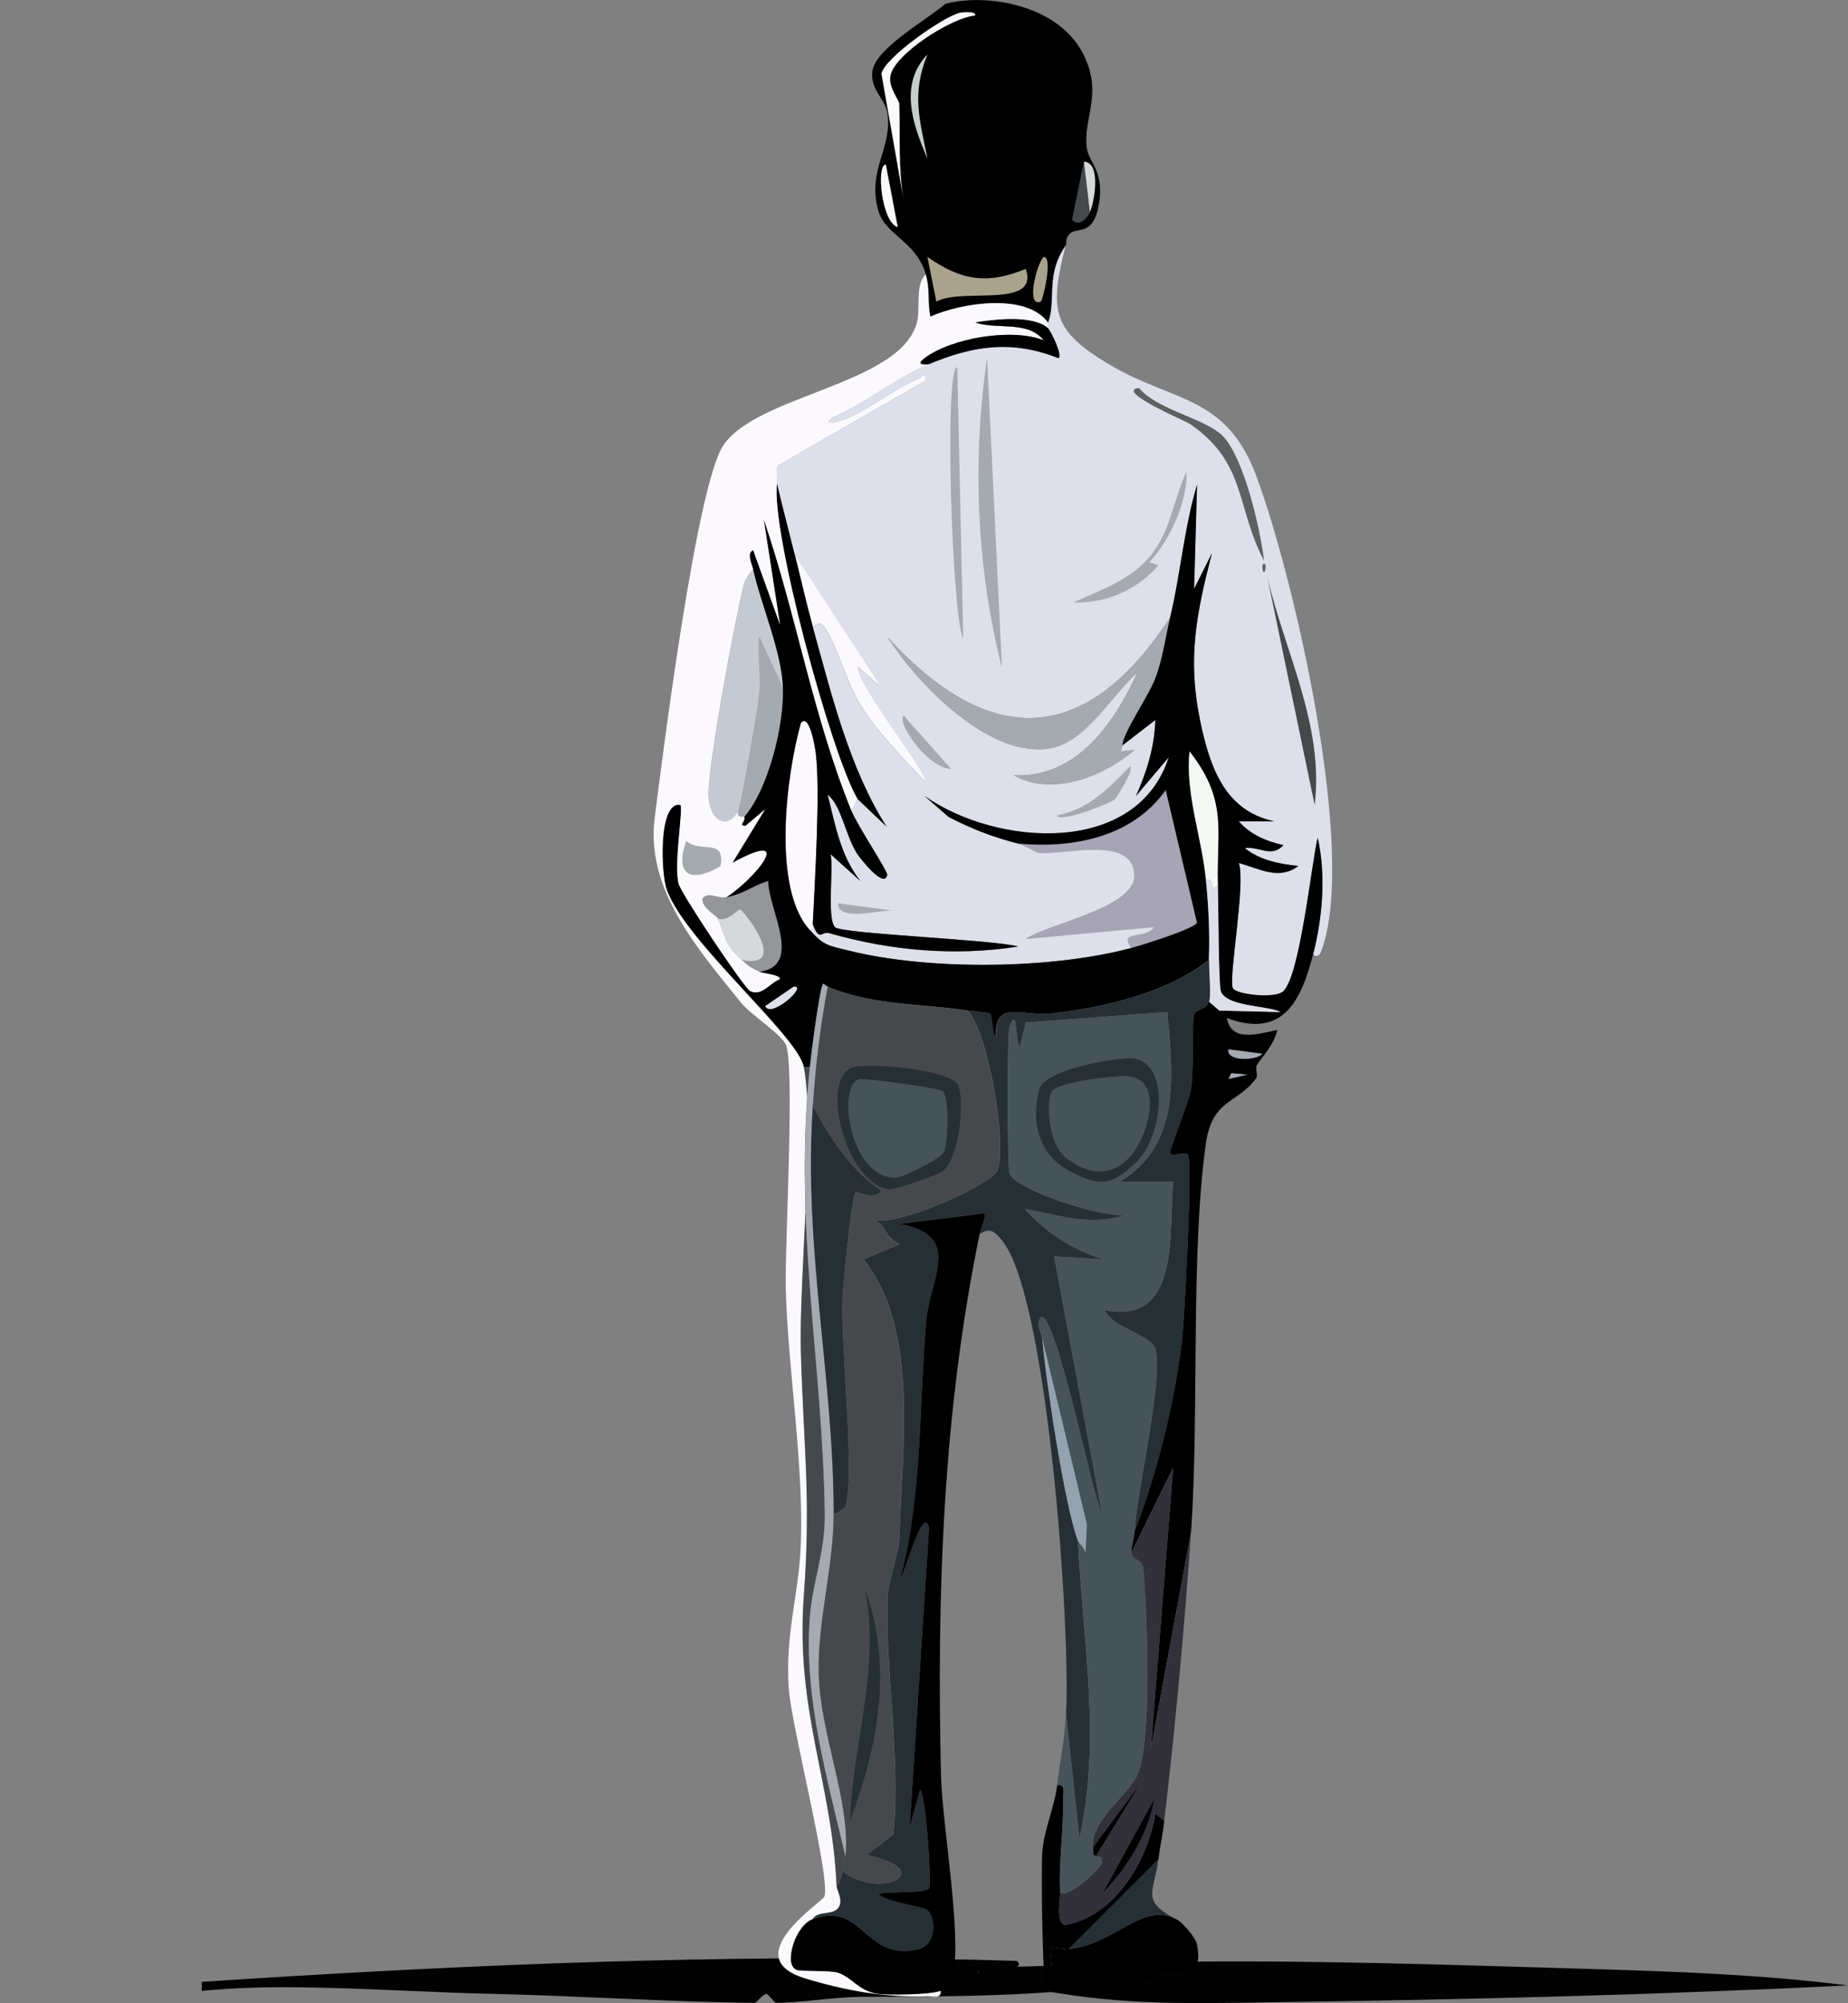 <?xml version="1.0" encoding="UTF-8"?>
<svg id="Layer_2" data-name="Layer 2" xmlns="http://www.w3.org/2000/svg" viewBox="0 0 212.16 229.91"><rect x="0" y="0" width="212.16" height="229.91" fill="#808080" stroke="none"/>
  <defs>
    <style>
      .cls-1 {
        fill: none;
      }

      .cls-2 {
        fill: #46494b;
      }

      .cls-3 {
        fill: #fbf9fe;
      }

      .cls-4 {
        fill: #949699;
      }

      .cls-5 {
        fill: #020203;
      }

      .cls-6 {
        fill: #323038;
      }

      .cls-7 {
        fill: #c4ceca;
      }

      .cls-8 {
        fill: #d6d9d9;
      }

      .cls-9 {
        fill: #a9a38d;
      }

      .cls-10 {
        fill: #a5a9b0;
      }

      .cls-11 {
        fill: #94a2b0;
      }

      .cls-12 {
        fill: #f3f8f5;
      }

      .cls-13 {
        fill: #a7a4b6;
      }

      .cls-14 {
        fill: #262f34;
      }

      .cls-15 {
        fill: #46535b;
      }

      .cls-16 {
        fill: #5e6062;
      }

      .cls-17 {
        fill: #dddfea;
      }

      .cls-18 {
        fill: #c5c9d2;
      }
    </style>
  </defs>
  <g id="Layer_1-2" data-name="Layer 1">
    <g>
      <g>
        <path class="cls-5" d="M127.81,226.96c.02.54-1.24.95-3.26,1.26-.38.06-.79.11-1.23.16-.81.1-1.7.19-2.65.26-2.58.2-5.58.33-8.53.41-.46.01-.92.02-1.38.03-5.82.13-11.13.09-12.14.11-3.14.06-6.93.7-9.56.69-.06,0-.96-1.03-1.01-1.03-.53,0-1.15,1.03-1.43,1.03-9.7-.1-20.03-.8-30-1.03-6.31-.14-12.62-.53-18.92-.69-3.83-.1-7.69-.13-11.53.11-1,.06-2.01.14-3.01.24v-1.04c26.9-1.78,53.84-2.98,80.78-2.66,2.05,0,4.11.04,6.17.09.25,0,.49.01.73.01.36.01.72.02,1.07.02,1.57.04,3.13.08,4.69.13h.13c.35.3.31.5.03.66t-.02.01c-.86.43-3.79.34-4.38.59-.08.04-.12.08-.11.12h15.05l.1.1.41.42Z"/>
        <path class="cls-5" d="M212.16,227.88c-21.38,1.05-42.8,1.61-64.17,1.9-8.85.11-17.35.51-26.65-1.04-.22-.04-.44-.07-.67-.1-2.65-.38-5.41-.45-8.08-.93-.29-.29-.37-.85-.26-1.27,0-.04.01-.08.03-.12.05-.14.12-.26.23-.33.19-.13,2.29-.21,4.15-.26h.02c.16-.01.31-.01.46-.01,1.05-.03,1.95-.05,2.29-.07.93-.05,1.86-.09,2.8-.13.77-.04,1.54-.07,2.31-.09.46-.02.92-.04,1.38-.05,2.31-.09,4.63-.14,6.97-.18,16.48-.29,33.36.31,49.59.79,9.85.29,19.8.65,29.6,1.89Z"/>
        <path class="cls-1" d="M30.62,228.4l-30.62,1.38,11.7-2.07c3.82.1,7.64.28,11.46.43,1,.05,2.01.09,3.01.13,1.48.05,2.97.1,4.45.13Z"/>
      </g>
      <g id="Generative_Object" data-name="Generative Object">
        <g>
          <path class="cls-13" d="M129.9,108.81c-1.62-2.12,1.91-.95,2.56-2.39l-14.7,1.37c2.59-1.78,12.62-3.6,12.48-7.35-.17-4.7-8.23-2.18-11.11-2.56-.12-.02-1.59-.87-2.22-1.03,6.32.56,13.07-.72,16.92-6.15l3.59,15.22c-.22.71-6.48,2.63-7.52,2.91Z"/>
          <path class="cls-3" d="M93.32,106.07c-.02.33.13.69-.34.68-4.36-4.75-2.71-17.75-1.03-23.76.97-1.23,1.62,2.73,1.71,3.42.54,4.31-.11,14.81-.34,19.66Z"/>
          <path d="M91.27,63.68c.68,2.73,1.3,5.49,2.05,8.21,2.13,7.68,4.23,16.4,8.55,23.08l-3.42-3.25c-3-5.07-10-30.84-9.23-36.24.64,2.74,1.37,5.48,2.05,8.21Z"/>
          <g>
            <path class="cls-17" d="M150.76,109.49c1.07-4.21,1.48-9.05.51-13.33-.72,2.98-2.01,15.73-3.93,17.61-.95.92-5.48.39-5.81-.34-.52-1.15,1.51-12.07.68-14.36,2.27.6,4.6,2.04,6.84.34-2.18-.23-4.43-.66-6.15-2.05,1.62-.26,3.08,1.16,4.44-.34-1.95-.44-3.8-1.2-5.13-2.74h4.1c-5.77-1.18-7.47-6.4-8.55-11.62-1.46-7.06-.42-12.25,1.37-19.15l-2.05,4.1.34-11.97c-1.48,4.97-1.88,10.16-3.08,15.22-9.68,14.87-20.76,15.13-32.48,2.22,3.44,5.4,11.7,13.98,18.63,12.82,4.23-.71,7.12-6.14,10.09-8.72-2.68,5.85-6.99,12.14-14.19,11.8,4.32,2.47,10.22.22,13.85-2.91l-1.54.17.17-.68,3.76-2.91c-.09,3.12-.98,5.92-2.22,8.72l3.76-4.44c-3.65,11.35-19.67,10.3-28.04,4.44l2.74,2.39c2.62,1.37,5.16,2.35,8.03,3.08.63.16,2.1,1.01,2.22,1.03,2.89.39,10.94-2.14,11.11,2.56.14,3.75-9.89,5.57-12.48,7.35l14.7-1.37c-.65,1.44-4.18.28-2.56,2.39-9.1,2.45-23.13,2.6-32.31.34-2.62-.64-2.97-.6-4.62-2.39.47.01.33-.35.34-.68.81,2.1.97.76,1.88,1.03,7,2,14.4,2.68,21.71,1.54-2.6-.78-20.29-1.46-21.03-2.22-.96-1-.15-6.76-.51-8.38l3.42,3.08c-2.3-2.91-2.88-6.44-3.76-9.92,1.6,1.26,2.09,4.88,3.42,6.84.3.44,3.06,4.04,3.42,2.39.09-.41-3.41-5.65-4.1-7.35l.68-1.37,3.42,3.25c-4.31-6.68-6.42-15.4-8.55-23.08.63-.4.87-.54,1.37.17,1.39,1.96,2.63,6.54,4.1,8.89,1.93,3.07,4.89,6.05,7.35,8.72.8-.43-7.86-11.15-7.69-13.16l2.74,2.39-9.92-15.22c-.68-2.73-1.41-5.47-2.05-8.21.09-.61-.2-1.57.17-2.05l16.92-9.74c-.14-1.09-.55-.29-.85-.17-2.83,1.09-6.09,3.88-8.89,4.79-.22.07-2.25.71-1.03-.34,3.74-1.61,7.44-4.62,11.11-6.15,5.13-2.14,9.55-2.79,14.87-.68.51-.32-.94-3.19-1.2-3.42.03-.22-.06-.53,0-.68.97-2.64-.37-5.45,2.05-8.89-1.9,7.51-1.58,9.77,4.96,13.68,7.34,4.38,13.45,3.47,16.92,12.82,4.36,11.74,11.57,43.09,7.52,54.36-.17.49-.42,1.06-1.03.51Z"/>
            <g>
              <path class="cls-10" d="M128.88,85.56l-.17.68,1.54-.17c-3.63,3.13-9.52,5.37-13.85,2.91,7.2.35,11.51-5.95,14.19-11.8-2.97,2.58-5.85,8.01-10.09,8.72-6.94,1.16-15.19-7.42-18.63-12.82,11.72,12.91,22.8,12.64,32.48-2.22-.55,2.35-.84,4.72-1.71,7.01-.79,2.08-3.84,6.47-3.76,7.69Z"/>
              <path class="cls-10" d="M113.32,41.11l1.71,35.56c-2.93-11.48-3.42-23.9-1.71-35.56Z"/>
              <path class="cls-3" d="M93.32,71.88c-.75-2.72-1.37-5.47-2.05-8.21l9.92,15.22-2.74-2.39c-.17,2.01,8.5,12.73,7.69,13.16-2.47-2.67-5.42-5.65-7.35-8.72-1.47-2.35-2.72-6.93-4.1-8.89-.5-.71-.73-.57-1.37-.17Z"/>
              <path class="cls-10" d="M109.9,42.14l.68,31.11c-1.24-1.93-2.25-31.11-.68-31.11Z"/>
              <path class="cls-16" d="M130.76,44.53c2.16,2.6,7.81,3.5,9.74,5.64,2.32,2.57,4.17,10.38,4.62,14.19-3.26-6.2-1.99-11.26-8.55-15.73-.35-.24-8.68-3.79-5.81-4.1Z"/>
              <path class="cls-2" d="M145.46,66.07c2.01,8.73,6.58,17.17,5.47,26.33l-5.47-26.33Z"/>
              <path class="cls-10" d="M136.23,54.1c.08,3.61-1.9,7.8-4.27,10.43l1.03.34c-2.39,2.84-6.06,4.41-9.74,4.27,3.28-1.51,6.76-2.61,9.06-5.64,2.1-2.76,2.47-6.36,3.93-9.4Z"/>
              <path class="cls-10" d="M129.73,87.95c.51.44-1.56,3.62-1.71,3.76-.61.55-6.51,2.82-6.67,1.88,3.6-.69,5.93-3.09,8.38-5.64Z"/>
              <path class="cls-10" d="M103.75,82.14l5.47,6.15c-1.42-.14-2.65-1.26-3.59-2.22-.34-.34-2.6-3.22-1.88-3.93Z"/>
              <path class="cls-10" d="M96.23,103.68l6.33.85c-1.32-.19-6.42,1.35-6.33-.85Z"/>
              <path class="cls-17" d="M131.78,71.54c-.46,2.11-2.66,3.74-4.44,4.79l4.44-4.79Z"/>
              <path class="cls-16" d="M145.12,64.7c.17,0,.23.3.17.51-.19,1.27-.61-.49-.17-.51Z"/>
            </g>
          </g>
          <path class="cls-18" d="M89.9,79.06l-2.74-5.98c-.18,2.19.24,4.7,0,6.84-.17,1.48-2.07,12.56-2.39,13.16-1.31,2.44-3.41.96-3.42-1.88-.02-3.63,3.08-20.2,4.1-24.28.05-.2.74-1.35,1.03-1.54.92,4.09,3.32,9.61,3.42,13.68Z"/>
          <path class="cls-10" d="M89.9,79.06c.1,4.22-1.65,11.45-4.44,14.7-.02-.04-.93.22-.68-.68.33-.61,2.23-11.68,2.39-13.16.24-2.14-.18-4.65,0-6.84l2.74,5.98Z"/>
          <path class="cls-4" d="M87.16,111.54c-1.08-.51-1.17-.61-2.05-1.37,5.67,1.19.28-5.75-.17-5.81-.14-.02-1.6,1.59-2.56,1.03-.12-.26-1.86-1.23-1.71-2.22.72-.9,1.67.06,2.74-.17,2.16-.47,2.85-1.27,4.79-1.88.06,3.36,4.08,9.75-1.03,10.43Z"/>
          <g>
            <path d="M150.76,109.49c-1.38,5.41-3.49,9.77-9.92,7.35.53,2.85,3.57,1.83,5.81,1.37-.44,1.82-1.71,2.98-2.39,4.1-.14.23.14,1.17,0,1.37-2.1,3.01-5.08,2.38-5.81,7.52-1.79,12.54-.76,30.94-1.71,44.62l-4.62,24.96,2.56-32.31-4.79,9.74c-.08-.57.3-1.56.34-2.39,2.58-6.68,4.64-14.92,5.47-22.05.29-2.52,1.22-20.28.68-21.2-.33-.57-2.02.49-2.05-.34-.02-.38,2.16-5.83,2.39-7.18.34-1.97.13-7.79.34-8.55s1.39-.49,1.71-1.54l1.2,1.03,7.01.17c-1.32-.75-6.2-.58-6.84-2.39-.26-.75-.28-10.29-.34-12.14-.2-6.27,1.22-9.66-3.25-15.39-.49,4.93,1.4,9.79,1.88,14.7.3,3.1.47,6.11.34,9.23-4.68,3.77-11.94,5.45-17.95,6.15-3.46.4-6.65-1.7-6.5,2.74-.48-.52-.41-2.49-.68-2.74-.1-.09-2.14-.28-2.56-.34-5.32-.81-10.97-.57-16.07-2.74l-.51-.34c-.4.28-1.41,8.36-1.54,9.57h-.68c-.7-3.61-13.58-14.36-15.73-20.34-.68-1.9-.98-10.12,1.54-9.74.45.07-.77,6.85-.17,9.06.32,1.19,7.54,11.99,8.21,12.31,1.34.65,2.22-.91,3.42-1.37.01-.51-1.92-.63-2.39-.85,5.1-.68,1.09-7.07,1.03-10.43-1.93.61-2.62,1.41-4.79,1.88,3.18-2.03,8.2-8.05.68-3.93l3.76-6.15-2.22,1.88c-.98.03.06-.51-.17-1.03,2.8-3.25,4.55-10.48,4.44-14.7s-2.5-9.59-3.42-13.68c-.13-.56-.81-1.93,0-2.22l3.08,8.55-1.88-12.14c3.76,10.99,5.67,22.68,10.09,33.51.69,1.7,4.19,6.94,4.1,7.35-.36,1.65-3.12-1.96-3.42-2.39-1.33-1.96-1.81-5.58-3.42-6.84.88,3.48,1.46,7,3.76,9.92l-3.42-3.08c.36,1.61-.45,7.38.51,8.38.73.76,18.43,1.44,21.03,2.22-7.31,1.14-14.71.47-21.71-1.54-.91-.26-1.07,1.08-1.88-1.03.23-4.85.88-15.35.34-19.66-.09-.69-.74-4.65-1.71-3.42-1.69,6.02-3.34,19.01,1.03,23.76,1.64,1.79,2,1.75,4.62,2.39,9.18,2.26,23.21,2.1,32.31-.34,1.04-.28,7.3-2.2,7.52-2.91l-3.59-15.22c-3.85,5.43-10.6,6.71-16.92,6.15-2.88-.72-5.42-1.71-8.03-3.08l-2.74-2.39c8.36,5.86,24.39,6.91,28.04-4.44l-3.76,4.44c1.24-2.79,2.13-5.6,2.22-8.72l-3.76,2.91c-.08-1.22,2.97-5.61,3.76-7.69.87-2.29,1.15-4.66,1.71-7.01,1.19-5.06,1.6-10.24,3.08-15.22l-.34,11.97,2.05-4.1c-1.79,6.9-2.82,12.09-1.37,19.15,1.08,5.23,2.78,10.45,8.55,11.62h-4.1c1.33,1.54,3.18,2.3,5.13,2.74-1.37,1.5-2.82.09-4.44.34,1.73,1.39,3.98,1.82,6.15,2.05-2.24,1.7-4.57.26-6.84-.34.83,2.29-1.21,13.21-.68,14.36.33.73,4.87,1.26,5.81.34,1.92-1.87,3.21-14.62,3.93-17.61.97,4.29.56,9.13-.51,13.33Z"/>
            <g>
              <path class="cls-12" d="M139.82,101.63c-1.16.84-.13-.78-1.37-.68-.48-4.91-2.37-9.77-1.88-14.7,4.47,5.73,3.05,9.12,3.25,15.39Z"/>
              <path class="cls-17" d="M139.82,101.63c.06,1.85.08,11.39.34,12.14.64,1.81,5.52,1.64,6.84,2.39l-7.01-.17-1.2-1.03c.25-.83-.05-3.61,0-4.79.12-3.12-.04-6.13-.34-9.23,1.24-.09.21,1.52,1.37.68Z"/>
              <path class="cls-17" d="M91.1,113.25c1.78-.23-2.65,3.75-3.25,2.22l3.25-2.22Z"/>
              <path class="cls-10" d="M141.02,120.43l3.93.51c-.7.84-4.21.92-3.93-.51Z"/>
              <polygon class="cls-10" points="141.36 123.17 143.24 123.34 141.02 123.85 141.36 123.17"/>
            </g>
          </g>
          <path class="cls-8" d="M85.11,110.18c-1.95-1.68-1.85-2.9-2.74-4.79.97.56,2.43-1.05,2.56-1.03.45.07,5.84,7,.17,5.81Z"/>
          <g>
            <path class="cls-3" d="M120.33,37.01c-.06.15.03.47,0,.68-1.78-1.57-6.11-1.04-8.38-.68,2.47.88,6.01-.28,7.86,2.05-3.67-1.44-10.6-.26-13.68,2.05-1.02.77-.14.75.51.68-3.67,1.54-7.37,4.55-11.11,6.15-1.23,1.05.8.41,1.03.34,2.8-.9,6.06-3.7,8.89-4.79.3-.12.72-.92.85.17l-16.92,9.74c-.37.48-.08,1.44-.17,2.05-.77,5.4,6.23,31.18,9.23,36.24l-.68,1.37c-4.41-10.82-6.33-22.51-10.09-33.51l1.88,12.14-3.08-8.55c-.81.29-.13,1.67,0,2.22-.28.19-.97,1.33-1.03,1.54-1.03,4.08-4.12,20.64-4.1,24.28.01,2.84,2.11,4.32,3.42,1.88-.24.9.66.64.68.68.23.52-.81,1.06.17,1.03l2.22-1.88-3.76,6.15c7.52-4.11,2.5,1.9-.68,3.93-1.06.23-2.02-.73-2.74.17-.16.99,1.59,1.97,1.71,2.22.89,1.89.78,3.1,2.74,4.79.88.76.97.85,2.05,1.37.47.22,2.41.34,2.39.85-1.2.45-2.08,2.01-3.42,1.37-.67-.32-7.89-11.12-8.21-12.31-.6-2.22.62-8.99.17-9.06-2.52-.38-2.22,7.85-1.54,9.74,2.15,5.99,15.02,16.74,15.73,20.34,1.3,6.65-.57,24.43-.34,32.65.31,11.09,1.18,16.68.34,28.04-.98,13.26,3.26,21.47,3.76,33.34.02.41.66,1.43.34,2.22-.52,1.27-2.43.47-3.08,1.54-2.04.77-3.35,5.16-1.88,5.81.5.22,3.85.02,4.79.34,1.69.58,2.26,2.03,4.44,2.39,1.23.21,6.28.12,7.35-.34.15,1.03-.91.66-1.54.68-5.01.17-9.48-.67-14.02-2.05-7.95-2.43,2.03-8.78,2.22-9.4.71-2.26-3.82-19.63-4.1-23.93-.41-6.21,1.12-10.61,1.37-16.07.43-9.22-1.44-20.24-1.71-29.75-.13-4.68,1.08-25.7,0-28.04-.57-1.23-4.03-3.42-5.13-4.79-4.95-6.15-10.97-12.97-9.92-21.2.93-7.3,4.79-38.09,7.86-42.74,3.86-5.84,20.17-6.96,22.22-14.02.5-1.72-.25-4.33,1.03-5.64.5,1.71.19,3.11.51,4.79,3.55-1.58,10.95-2.75,13.51.68Z"/>
            <path d="M120.33,37.69c.26.23,1.71,3.1,1.2,3.42-5.33-2.11-9.75-1.46-14.87.68-.65.06-1.53.08-.51-.68,3.08-2.32,10.01-3.5,13.68-2.05-1.86-2.33-5.4-1.18-7.86-2.05,2.26-.36,6.6-.89,8.38.68Z"/>
            <path class="cls-2" d="M92.98,122.49c-1.91,17.97,1.45,33.82,1.71,51.12.07,4.64-1.38,7.76-1.71,11.97-.72,9.2,2.01,18.64,4.1,27.52-.03.31-.26,1.29-.34,1.71-.07.39-.36,1.37-.68,1.71-.5-11.87-4.74-20.08-3.76-33.34.84-11.35-.03-16.95-.34-28.04-.23-8.22,1.64-26,.34-32.65h.68Z"/>
            <path class="cls-10" d="M78.79,96.5c1.57,1.51,4.51-.44,3.93,2.91-3.44,2.06-5.31,1-3.93-2.91Z"/>
          </g>
          <g>
            <path d="M122.38,28.12c-2.42,3.44-1.08,6.25-2.05,8.89-2.56-3.44-9.95-2.26-13.51-.68-.32-1.67-.01-3.08-.51-4.79-1.16-3.93-4.66-4.5-5.47-7.35-1.34-4.72,1.68-7.22,1.03-11.28-.25-1.53-2.03-2.7-1.71-4.79.41-2.64,6.52-6.02,8.38-7.69,4.8-1.24,12.61.16,15.56,5.3,2.77,4.83.17,7.79.68,11.28.25,1.72,2.04,2.65,1.37,6.5-.64,3.64-2.5,2.55-3.25,3.25s-.41,1.22-.51,1.37Z"/>
            <g>
              <path class="cls-9" d="M106.48,29.49c3.78,2.66,6.83,3.23,11.28,1.37,1.59,4.65-7.34,2.11-10.26,3.76l-1.03-5.13Z"/>
              <path class="cls-3" d="M110.24,1.45c.16-.03,1.93-.22,1.71.34-2.63.18-9.42,4.48-9.74,7.01-.17,1.3,1.01,2.69,1.03,3.08.14,3.76-.15,7.27.51,11.11l-2.56-14.53c.4-1.86,7.15-6.59,9.06-7.01Z"/>
              <path class="cls-3" d="M101.7,18.89l1.37,7.18c-1.87-.51-2.51-7.18-1.37-7.18Z"/>
              <path class="cls-7" d="M106.48,6.24c-1.85,4.53-.91,7.44,0,11.97-1.67-3.84-3.33-8.51,0-11.97Z"/>
              <path class="cls-2" d="M125.12,24.36c-.34.74-1.26,1.74-2.05.85l1.37-6.67.68,5.81Z"/>
              <path class="cls-9" d="M119.82,29.49c1.11-.06-.1,5.03-.34,5.13-1.74.73-.47-4.38.34-5.13Z"/>
              <path class="cls-8" d="M125.12,24.36l-.68-5.81c2.07.13,1.16,4.77.68,5.81Z"/>
            </g>
          </g>
        </g>
        <g>
          <path class="cls-14" d="M138.79,114.96c-.32,1.05-1.49.75-1.71,1.54s0,6.57-.34,8.55c-.23,1.35-2.41,6.8-2.39,7.18.03.83,1.72-.23,2.05.34.54.92-.39,18.68-.68,21.2-.83,7.13-2.89,15.37-5.47,22.05.25-4.74,3.35-17.48,2.39-21.03-.42-1.54-5.05-2.43-5.81-4.44,8.8,1.84,7.3-9.14,7.86-14.7h-6.15c7.1-4.31,6.12-12.22,5.47-19.49l-16.24,1.2-.68,2.74c-.55.04-.22-5.01-1.2-2.22-.28.79-.25,15.95,0,16.75.62,1.98,10.98,5.25,13.33,4.79-3.89,1.42-7.83.01-11.62-.68,2.5,2.7,5.66,4.85,9.23,5.81l-5.81-.34,5.47,29.4c-.94-1.2-5.32-23.44-7.01-22.4-.61.79.12,1.86.17,2.39.42,4.84,2.55,19.08,4.1,23.25.56,11.4,2.69,22.95.17,34.19l-1.54-14.36c.57-8.93-2.05-48.58-7.52-54.53-.78-.85-1.24-1.25-2.39-.51.11-.52.84-2.22.51-2.39l-9.74,1.2c7.42,1.37,3.5,6.21,3.08,11.28-.81,9.78-.43,19.74-2.91,29.23.33.16,2.55-8.48,3.25-5.64l-2.22,34.36,1.2-4.27c.69.86,1.32,10.79,1.03,11.28-.4.68-4.9.35-5.81.68.94,1,5.07,1.37,5.64,1.88.93.84,1.04,3.94-1.03,4.44-6.23,1.53-6.39-5.58-12.14-3.42.65-1.07,2.56-.27,3.08-1.54.32-.79-.32-1.81-.34-2.22.32-.34.61-1.32.68-1.71,4.25,3.31,11.17-.09,2.74-1.88l3.08-2.39c.85-8.79-.91-18.43-.68-27.01.06-2.25,1.31-4.97,1.37-7.18.28-10.03,2.34-23.64-4.1-31.8l4.1-1.71c-2.25-1.36-1.12-2.17-3.25-2.91,2.35,1.25,13.98-3.98,14.53-5.64,1.04-3.14-.97-15.39-3.42-18.29.42.06,2.47.26,2.56.34.28.24.21,2.21.68,2.74-.15-4.44,3.04-2.33,6.5-2.74,6.01-.7,13.27-2.39,17.95-6.15-.05,1.18.25,3.95,0,4.79Z"/>
          <path d="M112.47,141.63c-4.19,20.3-4.94,41.29-4.44,62.06.14,5.89,2.42,18.21,1.37,23.25-.23,1.11-.45,1.14-1.37,1.54-1.08.47-6.12.55-7.35.34-2.18-.37-2.76-1.82-4.44-2.39-.93-.32-4.29-.12-4.79-.34-1.47-.65-.16-5.05,1.88-5.81,5.75-2.16,5.91,4.95,12.14,3.42,2.07-.51,1.96-3.61,1.03-4.44-.57-.51-4.7-.88-5.64-1.88.91-.34,5.41,0,5.81-.68.3-.5-.34-10.42-1.03-11.28l-1.2,4.27,2.22-34.36c-.7-2.84-2.92,5.8-3.25,5.64,2.48-9.49,2.09-19.45,2.91-29.23.42-5.07,4.34-9.92-3.08-11.28l9.74-1.2c.33.17-.41,1.87-.51,2.39Z"/>
          <path d="M135.03,220.27c.78.4,2.24,2.13,2.39,2.91.84,4.31-2.09,2.38-4.27,3.25-1.62.64-2.17,2.03-4.44,2.39-.99.16-7.63,0-8.21-.34-.14-.35-.4-.68-.51-1.03,1.46-.3.31-3.26.68-3.93.05-.09,1.48.23,2.05.17,5.33-.53,8.37-5.46,12.31-3.42Z"/>
          <path d="M121.7,217.2c.04.75-.5,3.36.51,3.76,5.79-1,9.54-7.36,10.43-12.82l1.03.85c-.17,1.49-.5,2.94-.68,4.44l-10.26,10.26c-.58.06-2-.26-2.05-.17-.38.67.78,3.63-.68,3.93-.34-1.03-.48-13.15-.34-14.87.21-2.61,1.4-5.16,1.71-7.69,1.03-.15.67.91.68,1.54.1,3.54-.52,7.1-.34,10.77Z"/>
          <path class="cls-14" d="M132.98,213.43c-.45,3.67-2.09,4.78,2.05,6.84-3.94-2.04-6.98,2.89-12.31,3.42l10.26-10.26Z"/>
          <path class="cls-10" d="M95.03,113.25c-.85,4.51-1.4,9.1-1.71,13.68-1.09,16.4,2.38,31.15,2.39,46.84,0,6.13-1.84,12.14-1.71,18.29.15,6.95,3.69,14.8,3.08,21.03-2.09-8.88-4.83-18.32-4.1-27.52.33-4.21,1.78-7.33,1.71-11.97-.26-17.3-3.62-33.15-1.71-51.12.13-1.22,1.14-9.29,1.54-9.57l.51.34Z"/>
          <g>
            <path class="cls-6" d="M136.74,175.82c-.77,11.09-1.78,22.13-3.08,33.17l-1.03-.85c-.89,5.46-4.64,11.82-10.43,12.82-1.01-.4-.48-3.01-.51-3.76,1.03.8,4.73-2.96,4.79-3.25.23-1.17-.66-.8-.68-.85l5.13-8.38-5.47,7.35c-.27-3.09,4.02-6,5.13-8.38,1.69-3.64,1.09-18.88.68-23.59-.1-1.15-1.24-.96-1.37-1.88l4.79-9.74-2.56,32.31,4.62-24.96Z"/>
            <path d="M125.8,213.09c-.23-.55-.2.67-.34-1.03l5.47-7.35-5.13,8.38Z"/>
            <path d="M132.47,206.6c-.71,4.01-3.08,7.71-5.81,10.6l5.81-10.6Z"/>
          </g>
          <path class="cls-14" d="M95.71,173.77c0-15.69-3.49-30.44-2.39-46.84,2.02,3.7,4.29,7.33,7.86,9.74-.63,1.18-2.79.09-2.91.17-.53.36-1.48,10.75-1.54,12.14-.24,5.33,1.45,20.23.34,23.93-.02.08-1.08.93-1.37.85Z"/>
          <g>
            <path class="cls-15" d="M130.25,175.82c-.04.84-.42,1.83-.34,2.39.13.92,1.27.73,1.37,1.88.41,4.72,1.01,19.95-.68,23.59-1.1,2.38-5.39,5.29-5.13,8.38.15,1.7.11.47.34,1.03.02.05.91-.31.68.85-.06.29-3.76,4.05-4.79,3.25-.17-3.67.44-7.23.34-10.77-.02-.62.34-1.69-.68-1.54.38-3.05.81-4.85,1.03-8.21l1.54,14.36c2.52-11.24.39-22.79-.17-34.19.07.19.81.9.85,1.37l.17-3.25-5.13-21.37c-.05-.53-.79-1.6-.17-2.39,1.69-1.04,6.07,21.2,7.01,22.4l-5.47-29.4,5.81.34c-3.58-.96-6.74-3.12-9.23-5.81,3.79.7,7.74,2.11,11.62.68-2.36.46-12.71-2.8-13.33-4.79-.25-.8-.28-15.96,0-16.75.98-2.79.65,2.26,1.2,2.22l.68-2.74,16.24-1.2c.65,7.27,1.63,15.18-5.47,19.49h6.15c-.57,5.57.94,16.54-7.86,14.7.76,2.02,5.4,2.9,5.81,4.44.96,3.54-2.15,16.29-2.39,21.03Z"/>
            <path class="cls-11" d="M123.75,176.85c-1.55-4.17-3.68-18.41-4.1-23.25l5.13,21.37-.17,3.25c-.05-.47-.79-1.18-.85-1.37Z"/>
            <g>
              <path class="cls-14" d="M129.73,121.46c4.61.05,4,8.75.68,11.97-2.74,2.65-4.16,2.79-7.52,1.03-3.56-1.86-4.58-5.48-3.59-9.4.57-2.27,8.4-3.61,10.43-3.59Z"/>
              <path class="cls-15" d="M129.39,123.51c4.26.26,2.52,6.65.51,9.06-2.2,2.65-5.16,2.32-7.69.17-1.64-1.39-2.19-5.53-1.54-7.35.44-1.24,7.44-1.96,8.72-1.88Z"/>
            </g>
          </g>
          <g>
            <path class="cls-2" d="M111.1,115.99c2.45,2.9,4.46,15.15,3.42,18.29-.55,1.66-12.18,6.89-14.53,5.64,2.13.74,1,1.55,3.25,2.91l-4.1,1.71c6.44,8.16,4.38,21.77,4.1,31.8-.06,2.21-1.31,4.93-1.37,7.18-.22,8.58,1.53,18.22.68,27.01l-3.08,2.39c8.43,1.79,1.51,5.19-2.74,1.88.08-.42.31-1.4.34-1.71.61-6.23-2.93-14.08-3.08-21.03-.13-6.15,1.71-12.16,1.71-18.29.29.07,1.34-.78,1.37-.85,1.11-3.7-.58-18.6-.34-23.93.06-1.39,1.01-11.78,1.54-12.14.12-.08,2.28,1.01,2.91-.17-3.58-2.41-5.84-6.04-7.86-9.74.31-4.58.86-9.17,1.71-13.68,5.09,2.16,10.75,1.93,16.07,2.74Z"/>
            <path class="cls-14" d="M99.3,182.32c3.23,8.99,1.55,17.96-1.71,26.67.32-9.06,3.51-17.45,1.71-26.67Z"/>
            <g>
              <path class="cls-14" d="M97.93,122.49c1.54-.52,11.5.19,12.14,2.22s.09,8.21-1.88,9.74c-.48.37-5.47,2.14-6.15,2.05-4.9-.66-8.07-12.68-4.1-14.02Z"/>
              <path class="cls-15" d="M98.62,123.85c.51-.15,9.16,1.03,9.57,1.37.88.7.65,5.97.17,7.01-.35.77-4.6,2.84-5.3,2.91-5.4.52-7.09-10.5-4.44-11.28Z"/>
            </g>
          </g>
        </g>
      </g>
    </g>
  </g>
</svg>